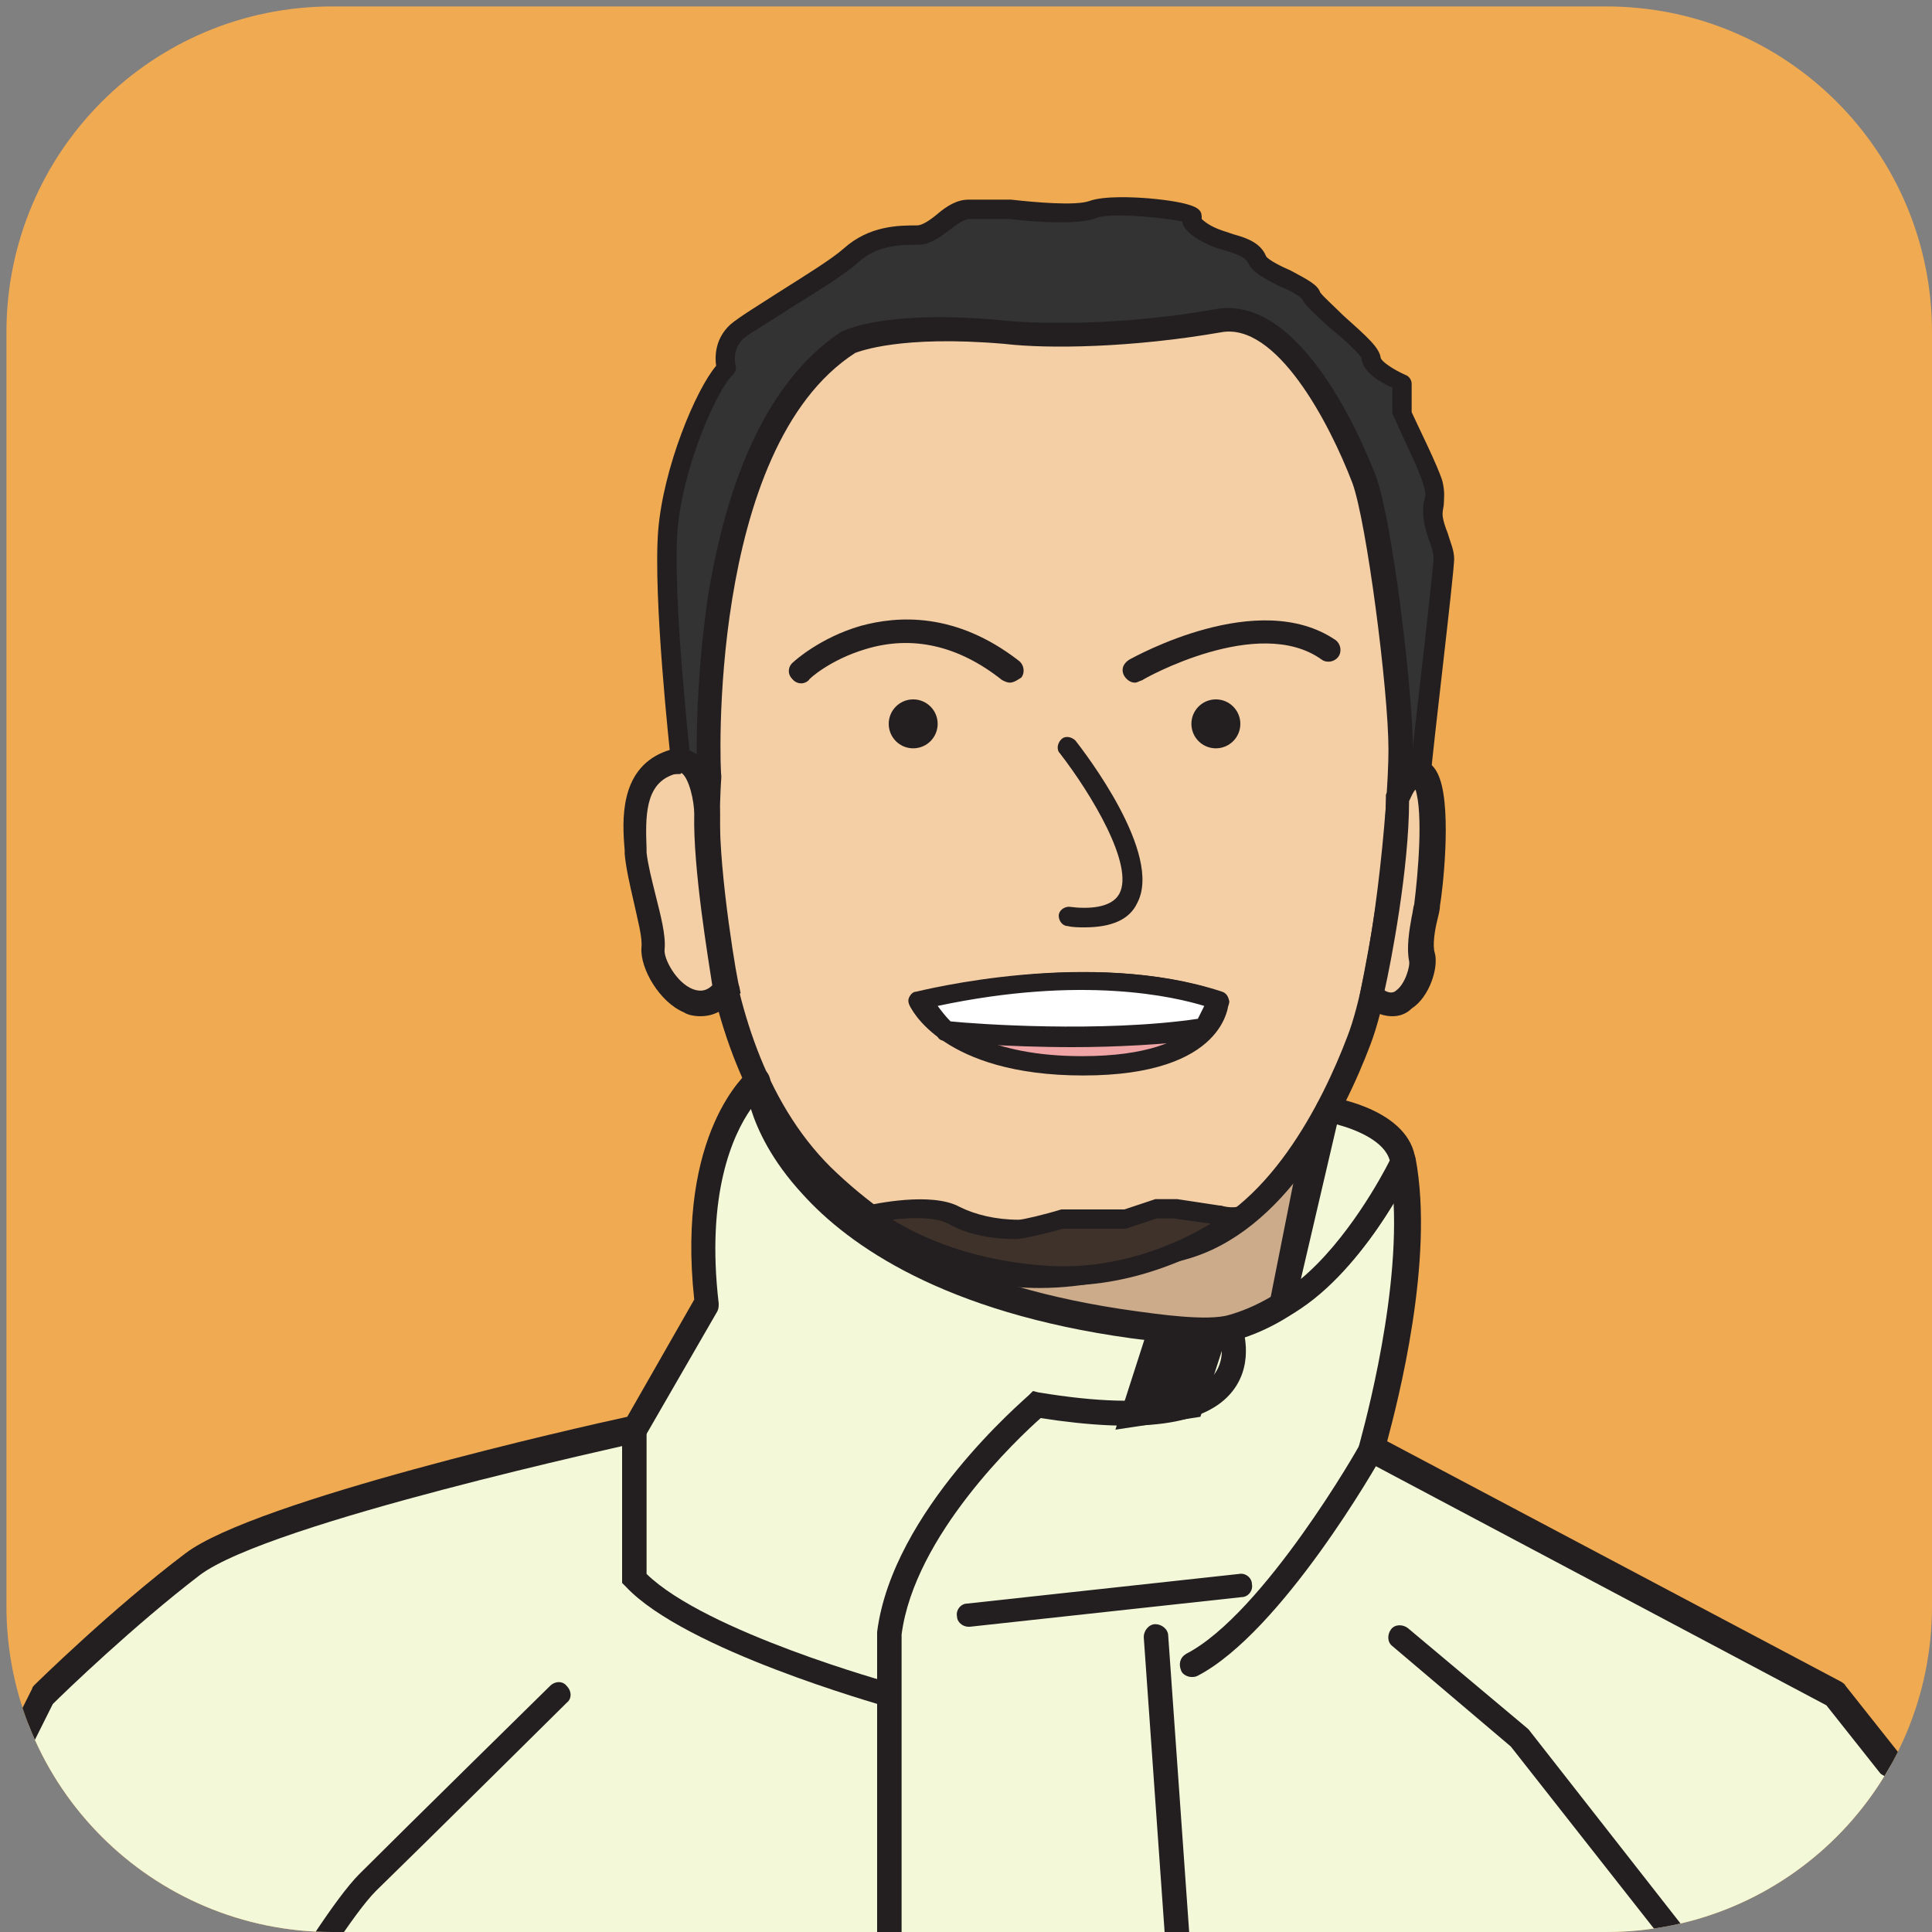 <?xml version="1.0" encoding="utf-8"?>
<!-- Generator: Adobe Illustrator 24.2.3, SVG Export Plug-In . SVG Version: 6.00 Build 0)  -->
<svg version="1.1" id="Layer_1" xmlns="http://www.w3.org/2000/svg" xmlns:xlink="http://www.w3.org/1999/xlink" x="0px" y="0px"
	 viewBox="0 0 150 150" style="enable-background:new 0 0 150 150;" xml:space="preserve">
<rect x="0" y="0" width="150" height="150" fill="#808080" stroke="none"/>
<style type="text/css">
	.st0{clip-path:url(#SVGID_1_);}
	.st1{fill:#F0AA52;}
	.st2{fill:#CCAB8B;}
	.st3{fill:#231F20;}
	.st4{fill:#333333;}
	.st5{fill:#F4CEA4;}
	.st6{fill:#EFA5A5;}
	.st7{fill:#FFFFFF;}
	.st8{fill:#F3F8D9;}
	.st9{fill:#3F322A;}
</style>
<desc>Created with Sketch.</desc>
<g>
	<defs>
		<path id="SVGID_5_" d="M124.7,150H25.8c-14,0-25.3-11.3-25.3-25.3V25.8c0-14,11.3-25.3,25.3-25.3h98.9c14,0,25.3,11.3,25.3,25.3
			v98.9C150,138.7,138.7,150,124.7,150z"/>
	</defs>
	<clipPath id="SVGID_1_">
		<use xlink:href="#SVGID_5_"  style="overflow:visible;"/>
	</clipPath>
	<g class="st0">
		<g>
			<rect x="0.5" y="0.5" class="st1" width="149.5" height="149.5"/>
		</g>
		<g>
			<g>
				<polygon class="st2" points="102.2,87.6 98.9,104.5 62.1,103.4 58.8,84.1 				"/>
				<path class="st3" d="M99.6,105.5l-38.3-1.1L57.7,83l45.7,3.7L99.6,105.5z M62.9,102.5l35.2,1l3-15.1L60,85.1L62.9,102.5z"/>
			</g>
			<g>
				<path class="st4" d="M52.8,59.1c0,0-1.4-12.6-1-17.9c0.4-5.2,3.2-11.4,4.6-12.6c0,0-0.5-1.6,0.8-2.8c1.3-1.2,7.1-4.3,8.9-5.9
					c1.7-1.6,3.8-1.6,5.2-1.6s2.7-2,4-2c1.3,0,3.2,0,3.2,0s4.8,0.7,6.5,0s7.9,0.1,7.7,0.5c-0.3,0.4,0.6,1.2,2.1,1.7s2.7,0.7,3.1,1.6
					c0.4,0.9,3.9,2,4.2,2.8c0.3,0.8,4.6,3.9,4.6,4.8c0.1,0.9,2.4,1.9,2.4,1.9v2.4c0,0,2.1,4.3,2.4,5.4c0.3,1.2,0,1.3,0,2.4
					c0,1.1,0.8,2.4,0.8,3.5s-1.8,16.6-1.8,16.6l-3.7,5.2l-53.7-1.3V59.1z"/>
				<path class="st3" d="M106.5,66C106.5,66,106.5,66,106.5,66l-53.7-1.3c-0.4,0-0.7-0.3-0.7-0.8v-4.7c-0.1-0.9-1.4-12.8-1-18
					c0.4-4.9,2.9-10.9,4.5-12.8c-0.1-0.7-0.1-2.1,1.1-3.2c0.7-0.6,2.2-1.5,3.9-2.6c1.9-1.2,4-2.5,4.9-3.3c2-1.8,4.3-1.8,5.7-1.8
					c0.4,0,1-0.4,1.6-0.9c0.7-0.6,1.5-1.1,2.4-1.1h3.2c0,0,0.1,0,0.1,0c1.8,0.2,5,0.5,6.1,0.1c1.1-0.4,3.4-0.3,4.6-0.2
					c3.4,0.3,3.8,0.8,3.9,0.9c0.2,0.2,0.2,0.4,0.2,0.7c0.2,0.2,0.7,0.6,1.6,0.9c0.3,0.1,0.6,0.2,0.9,0.3c1.1,0.3,2.1,0.7,2.5,1.7
					c0.2,0.3,1.2,0.8,1.9,1.1c1.3,0.7,2.1,1.1,2.3,1.7c0.2,0.3,1.1,1.1,1.8,1.8c1.9,1.7,2.8,2.5,2.9,3.3c0.1,0.3,1,0.9,1.9,1.3
					c0.3,0.1,0.5,0.4,0.5,0.7V32c0.4,0.9,2.1,4.3,2.4,5.4c0.2,0.9,0.1,1.3,0.1,1.7c0,0.2-0.1,0.5-0.1,0.8c0,0.4,0.2,1,0.4,1.5
					c0.2,0.7,0.5,1.3,0.5,2c0,1.1-1.7,15.1-1.8,16.7c0,0.1-0.1,0.3-0.1,0.4l-3.7,5.2C106.9,65.9,106.7,66,106.5,66z M53.6,63.1
					l52.5,1.3l3.4-4.7c0.7-6.2,1.8-15.6,1.8-16.4c0-0.4-0.2-1-0.4-1.5c-0.2-0.6-0.4-1.3-0.4-2c0-0.5,0-0.8,0.1-1
					c0.1-0.4,0.1-0.6-0.1-1.2c-0.2-0.9-1.8-4.1-2.3-5.3c-0.1-0.1-0.1-0.2-0.1-0.3v-1.9c-0.9-0.4-2.3-1.2-2.4-2.3
					c-0.2-0.4-1.5-1.6-2.4-2.3c-1.4-1.3-2-1.8-2.2-2.3c-0.2-0.2-1-0.7-1.6-0.9c-1.4-0.7-2.3-1.2-2.6-1.9c-0.2-0.4-0.7-0.6-1.6-0.9
					c-0.3-0.1-0.7-0.2-1-0.3c-0.5-0.2-2.2-0.9-2.5-1.9c0,0,0-0.1,0-0.1c-1.3-0.3-5.5-0.7-6.6-0.3c-1.7,0.7-6.1,0.2-6.8,0.1h-3.1
					c-0.4,0-1,0.4-1.5,0.8C73,18.4,72.2,19,71.3,19c-1.3,0-3.2,0-4.7,1.4c-1,0.9-3.1,2.2-5.2,3.5c-1.5,1-3.1,1.9-3.7,2.4
					c-0.9,0.9-0.6,2-0.6,2c0.1,0.3,0,0.6-0.2,0.8c-1.2,1.1-3.9,7.1-4.3,12.1c-0.4,5.1,1,17.6,1,17.7c0,0,0,0.1,0,0.1V63.1z
					 M105.7,28L105.7,28L105.7,28z M101.1,23.3L101.1,23.3L101.1,23.3z M102.5,22.7C102.6,22.7,102.6,22.7,102.5,22.7
					C102.6,22.7,102.6,22.7,102.5,22.7z"/>
			</g>
			<g>
				<path class="st5" d="M65.9,26.6c0,0,3.1-1.6,12.1-0.7c3.8,0.4,10.1,0.2,16.6-0.9c5.6-1,10.1,9.1,11.3,12.3
					c1.2,3.2,2.8,16.6,2.8,21s-1.2,17.4-3.2,22.6C103.4,86.1,99,95,91.7,97c-7.3,2-16.1,5.2-27.5-5.2S55,60.3,55,60.3
					S53.8,34.3,65.9,26.6z"/>
				<path class="st3" d="M80.7,100c-5,0-10.7-1.7-17-7.6c-4.8-4.4-8-11.4-9.2-20.2c-0.9-6.3-0.5-11.3-0.4-12c0-0.7-0.2-6.9,0.9-14.1
					c1.7-10.2,5.2-17,10.4-20.4l0.1,0c0.1-0.1,3.5-1.7,12.6-0.8c3.3,0.3,9.6,0.3,16.3-0.9c6.7-1.2,11.5,10.6,12.4,12.9
					c1.3,3.4,2.9,16.9,2.9,21.3c0,4.2-1.2,17.4-3.3,22.9c-2,5.3-6.6,14.6-14.4,16.7c-0.4,0.1-0.7,0.2-1.1,0.3
					C87.8,99.1,84.4,100,80.7,100z M66.4,27.4C54.9,34.8,55.9,60,56,60.2l0,0.1l0,0.1c0,0.2-1.8,20.7,9,30.7
					c5.9,5.5,11.1,7.1,15.7,7.1c3.5,0,6.7-0.9,9.7-1.8c0.4-0.1,0.7-0.2,1.1-0.3c6.9-1.9,11.2-10.6,13.1-15.6c2-5.1,3.2-18,3.2-22.3
					c0-4.6-1.7-17.7-2.8-20.7c-1.8-4.7-5.9-12.5-10.2-11.7c-6.9,1.2-13.4,1.3-16.8,0.9C69.9,26,66.7,27.3,66.4,27.4z"/>
			</g>
			<g>
				<path class="st3" d="M78.4,53c-0.2,0-0.4-0.1-0.6-0.2c-3.4-2.7-7-3.5-10.6-2.4c-2.7,0.8-4.4,2.3-4.4,2.4c-0.4,0.4-1,0.3-1.3-0.1
					c-0.4-0.4-0.3-1,0.1-1.3c0.1-0.1,2.1-1.9,5.2-2.8c2.9-0.8,7.4-1.1,12.3,2.7c0.4,0.3,0.5,0.9,0.2,1.3C79,52.8,78.7,53,78.4,53z"
					/>
			</g>
			<g>
				<path class="st3" d="M88.1,53c-0.3,0-0.6-0.2-0.8-0.5c-0.3-0.5-0.1-1,0.4-1.3c0.4-0.2,10-5.6,16-1.5c0.4,0.3,0.5,0.9,0.2,1.3
					c-0.3,0.4-0.9,0.5-1.3,0.2c-4.9-3.5-13.8,1.5-13.9,1.6C88.4,52.9,88.3,53,88.1,53z"/>
			</g>
			<g>
				<circle class="st3" cx="94.4" cy="56.2" r="1.9"/>
			</g>
			<g>
				<circle class="st3" cx="70.9" cy="56.2" r="1.9"/>
			</g>
			<g>
				<path class="st3" d="M84.2,72c-0.4,0-0.9,0-1.3-0.1c-0.4,0-0.7-0.4-0.7-0.8c0-0.4,0.4-0.7,0.8-0.7c1.5,0.2,3.3,0.1,3.9-1
					c1.2-2.2-2.2-7.8-4.6-10.9c-0.3-0.3-0.2-0.8,0.1-1.1c0.3-0.3,0.8-0.2,1.1,0.1c0.7,0.9,6.8,8.8,4.8,12.6
					C87.7,71.4,86.3,72,84.2,72z"/>
			</g>
			<g>
				<path class="st6" d="M71.3,77.8c0,0,13.2-3.3,23.3,0c0,0,0,5-10.5,5S71.3,77.8,71.3,77.8z"/>
				<path class="st3" d="M84.1,83.5c-10.9,0-13.4-5.2-13.5-5.5c-0.1-0.2-0.1-0.4,0-0.6c0.1-0.2,0.3-0.4,0.5-0.4
					c0.5-0.1,13.5-3.4,23.8,0c0.3,0.1,0.5,0.4,0.5,0.7C95.4,78,95.2,83.5,84.1,83.5z M72.5,78.2c1.2,1.3,4.3,3.8,11.5,3.8
					c5.1,0,7.5-1.2,8.6-2.2c0.6-0.6,0.9-1.1,1.1-1.5C85.7,75.9,75.8,77.6,72.5,78.2z M71.3,77.8L71.3,77.8L71.3,77.8z"/>
			</g>
			<g>
				<path class="st7" d="M73.4,80.1c0,0,11.6,1.1,20.1-0.2l1.2-2.1c0,0-8.2-3.6-23.3,0C71.3,77.8,72.4,78.8,73.4,80.1z"/>
				<path class="st3" d="M83.3,81.3c-5.3,0-9.7-0.4-10-0.5c-0.2,0-0.4-0.1-0.5-0.3c-0.9-1.2-2-2.2-2-2.2c-0.2-0.2-0.3-0.5-0.2-0.7
					s0.3-0.5,0.6-0.5c15.2-3.6,23.5-0.1,23.8,0c0.2,0.1,0.3,0.3,0.4,0.5c0.1,0.2,0,0.4-0.1,0.6l-1.2,2.1c-0.1,0.2-0.3,0.3-0.5,0.4
					C90.3,81.1,86.6,81.3,83.3,81.3z M73.8,79.3c1.9,0.2,11.7,0.9,19.2-0.2l0.5-1c-2.3-0.7-9.4-2.4-20.7,0
					C73.1,78.5,73.4,78.9,73.8,79.3z"/>
			</g>
			<g>
				<path class="st5" d="M108.5,62c0,0,1.5-3.5,2.3-1c0.8,2.4,0.1,8.3,0,9.4c-0.1,1.1-0.7,3-0.4,4c0.3,1.1-1.1,5.2-4,3
					C106.5,77.4,108.5,68,108.5,62z"/>
				<path class="st3" d="M108.1,78.9c-0.6,0-1.3-0.2-2.1-0.8l-0.5-0.4l0.1-0.6c0-0.1,2-9.3,2-15.2l0-0.2l0.1-0.2
					c0.4-0.9,1.3-2.5,2.5-2.5c0.5,0,1.2,0.3,1.6,1.5c0.9,2.6,0.2,8.7,0,9.8c0,0.3-0.1,0.7-0.2,1.1c-0.2,0.8-0.4,2-0.2,2.6
					c0.3,1.1-0.4,3.4-1.8,4.3C109.2,78.7,108.7,78.9,108.1,78.9z M107.5,76.9c0.5,0.3,0.8,0.1,0.9,0c0.7-0.5,1.1-1.9,1-2.3
					c-0.2-1,0-2.3,0.2-3.4c0.1-0.4,0.1-0.7,0.2-1c0.3-2.4,0.7-7,0.1-8.9c-0.2,0.2-0.3,0.5-0.5,0.9C109.4,67.4,108,74.7,107.5,76.9z"
					/>
			</g>
			<g>
				<path class="st5" d="M54.9,63.3c0,0-0.1-5.2-3.1-4c-3,1.2-2.6,4.8-2.4,7c0.1,2.2,1.5,5.7,1.3,7.4c-0.1,1.7,2.9,6.3,5.6,3.3
					C56.3,77,54.8,68.1,54.9,63.3z"/>
				<path class="st3" d="M54.4,78.9c-0.5,0-1-0.1-1.3-0.3c-1.9-0.8-3.4-3.4-3.3-5c0.1-0.8-0.3-2.2-0.6-3.6c-0.3-1.3-0.6-2.6-0.7-3.7
					l0-0.3c-0.2-2.3-0.4-6.2,3-7.6c1.2-0.5,2-0.2,2.5,0.1c1.7,1.1,1.9,4.1,1.9,4.7l0,0l0,0c-0.1,4.6,1.4,13.4,1.5,13.4l0.1,0.5
					L57,77.6C56.1,78.6,55.2,78.9,54.4,78.9z M52.6,60.1c-0.1,0-0.3,0-0.5,0.1c-2,0.8-2,3.2-1.9,5.7l0,0.3c0.1,0.9,0.4,2.1,0.7,3.3
					c0.4,1.6,0.8,3.1,0.7,4.2c-0.1,0.7,0.9,2.6,2.2,3.1c0.3,0.1,0.9,0.3,1.5-0.3c-0.3-2-1.5-9.1-1.4-13.3c0-1-0.4-2.8-1-3.2
					C52.9,60.1,52.8,60.1,52.6,60.1z"/>
			</g>
			<g>
				<path class="st8" d="M58.8,84.1c0,0-5.4,4.3-3.9,17.2l-5.6,9.7c0,0-28.7,6.2-34.4,10.5c-5.7,4.3-11.6,10.1-11.6,10.1L-5.8,150
					l-5.9,16.7h177.6c0,0-13.2-26.4-19.1-29.6l-4.3-5.5l-36-19c0,0,4-13.5,2.4-22.3c0,0-4.6,10.5-13.3,12.9c-1.8,0.5-5.7,0-7.6-0.3
					C60.4,99.1,58.8,84.1,58.8,84.1z"/>
				<path class="st3" d="M165.9,167.6H-11.7c-0.3,0-0.6-0.1-0.8-0.4c-0.2-0.3-0.2-0.6-0.1-0.9l5.9-16.7c0,0,0-0.1,0-0.1l9.2-18.4
					c0-0.1,0.1-0.2,0.2-0.3c0.1-0.1,6-5.9,11.7-10.2c5.4-4.1,30.6-9.8,34.3-10.6l5.2-9.1c-1.4-13,4.1-17.6,4.3-17.8
					c0.3-0.2,0.6-0.3,1-0.1c0.3,0.1,0.5,0.4,0.6,0.8c0,0.1,0.5,3.6,4.1,7.6c3.4,3.7,10.4,8.5,24.3,10.4c1.5,0.2,5.5,0.8,7.2,0.3
					c8.1-2.3,12.6-12.3,12.7-12.4c0.2-0.4,0.6-0.6,1-0.6c0.4,0,0.7,0.4,0.8,0.8c1.5,7.9-1.4,19-2.2,22l35.3,18.7
					c0.1,0.1,0.2,0.1,0.3,0.3l4.2,5.3c6.2,3.7,18.8,28.8,19.3,29.9c0.1,0.3,0.1,0.6,0,0.9C166.5,167.5,166.2,167.6,165.9,167.6z
					 M-10.4,165.7h174.7c-4.1-8.1-13.6-25.4-18-27.8c-0.1-0.1-0.2-0.1-0.3-0.2l-4.2-5.3L106,113.4c-0.4-0.2-0.6-0.7-0.5-1.1
					c0-0.1,3.1-10.6,2.7-18.9c-2,3.4-6.2,9-12.4,10.7c-1.8,0.5-5,0.2-8-0.2c-14.5-2-21.9-7.2-25.5-11.2c-2.4-2.6-3.5-5-4-6.6
					c-1.4,2-3.5,6.6-2.5,15.1c0,0.2,0,0.4-0.1,0.6l-5.6,9.7c-0.1,0.2-0.4,0.4-0.6,0.5c-0.3,0.1-28.6,6.2-34,10.3
					c-5.1,3.9-10.5,9.1-11.4,10l-9.1,18.2L-10.4,165.7z"/>
			</g>
			<g>
				<path class="st8" d="M103,86.2c0,0,5.5,0.9,5.8,4.1c0,0-3.9,8.2-9.4,11.2L103,86.2z"/>
				<path class="st3" d="M99.5,102.4c-0.2,0-0.4-0.1-0.6-0.2c-0.3-0.2-0.4-0.6-0.3-1l3.6-15.3c0.1-0.5,0.6-0.8,1.1-0.7
					c0.3,0,6.2,1,6.6,4.9c0,0.2,0,0.4-0.1,0.5c-0.2,0.3-4.1,8.5-9.8,11.6C99.8,102.3,99.6,102.4,99.5,102.4z M103.8,87.3l-2.8,12
					c3.6-3,6.3-8,6.9-9.2C107.5,88.6,105.3,87.7,103.8,87.3z"/>
			</g>
			<g>
				<path class="st3" d="M70,166.7h-1.9v-39.9l0-0.1c1.2-9.4,11.4-18,11.8-18.4l0.3-0.3l0.4,0.1c9.6,1.6,12.6-0.1,13.6-1.3
					c1.2-1.5,0.4-3.3,0.4-3.3l1.8-0.7c0,0.1,1.1,2.9-0.7,5.2c-2.1,2.7-7.2,3.3-14.9,2.1c-1.7,1.5-9.8,9.1-10.8,16.8V166.7z"/>
			</g>
			<g>
				<path class="st3" d="M92.5,130.2c-0.3,0-0.7-0.2-0.8-0.5c-0.2-0.5-0.1-1,0.4-1.3c6-3.1,13.5-16.2,13.5-16.3
					c0.3-0.5,0.8-0.6,1.3-0.4c0.5,0.3,0.6,0.8,0.4,1.3c-0.3,0.6-7.8,13.7-14.3,17.1C92.8,130.2,92.7,130.2,92.5,130.2z"/>
			</g>
			<g>
				<path class="st3" d="M68.8,132.5c-0.6-0.2-15.6-4.4-20.2-9.3l-0.3-0.3V111h1.9v11.2c4.6,4.5,19,8.5,19.1,8.5L68.8,132.5z"/>
			</g>
			<g>
				<path class="st3" d="M15.7,167.6c-0.2,0-0.3,0-0.5-0.1c-0.5-0.3-0.6-0.8-0.4-1.3c0.4-0.7,9.5-17.1,13.1-20.7
					c3.5-3.5,14.7-14.5,14.8-14.6c0.4-0.4,1-0.4,1.3,0c0.4,0.4,0.4,1,0,1.3c-0.1,0.1-11.3,11.2-14.8,14.6
					c-3.4,3.4-12.7,20.1-12.8,20.2C16.4,167.5,16,167.6,15.7,167.6z"/>
			</g>
			<g>
				<path class="st3" d="M137.4,167.6c-0.4,0-0.7-0.2-0.9-0.6l-5.6-14.1l-13.6-17.3l-9.2-7.8c-0.4-0.3-0.4-0.9-0.1-1.3
					c0.3-0.4,0.9-0.4,1.3-0.1l9.3,7.8c0,0,0.1,0.1,0.1,0.1l13.7,17.5c0.1,0.1,0.1,0.2,0.1,0.2l5.7,14.3c0.2,0.5,0,1-0.5,1.2
					C137.6,167.6,137.5,167.6,137.4,167.6z"/>
			</g>
			<g>
				<path class="st3" d="M75.2,126.3c-0.5,0-0.9-0.4-0.9-0.8c-0.1-0.5,0.3-1,0.8-1l21.1-2.3c0.5-0.1,1,0.3,1,0.8
					c0.1,0.5-0.3,1-0.8,1l-21.1,2.3C75.3,126.3,75.3,126.3,75.2,126.3z"/>
			</g>
			<g>
				<path class="st3" d="M92.5,167.6c-0.5,0-0.9-0.4-0.9-0.9l-2.8-39.6c0-0.5,0.4-1,0.9-1c0.5,0,1,0.4,1,0.9l2.8,39.6
					C93.5,167.1,93.1,167.6,92.5,167.6C92.6,167.6,92.6,167.6,92.5,167.6z"/>
			</g>
			<g>
				<polygon class="st3" points="90.1,103.2 88,109.8 92.5,109.1 94.4,103.2 				"/>
				<path class="st3" d="M86.6,111l2.8-8.7h6.3l-2.5,7.7L86.6,111z M90.8,104.1l-1.4,4.5l2.4-0.4l1.3-4.1H90.8z"/>
			</g>
			<g>
				<path class="st9" d="M67.3,94.3c0,0,4.6-1.1,6.6,0c2,1.1,4.4,1.1,5,1.1s3.5-0.8,3.5-0.8h4.8l2.4-0.8h1.5l3.2,0.5
					c0,0,1.8,0.6,2.9-0.5c1.1-1.1-6.1,5.7-15.5,5.2S67.3,94.3,67.3,94.3z"/>
				<path class="st3" d="M82.7,99.8c-0.3,0-0.6,0-0.9,0c-9.6-0.5-14.7-4.8-14.9-4.9l-1.1-1l1.5-0.3c0.5-0.1,5-1.1,7.2,0.1
					c1.2,0.6,2.8,1,4.6,1c0.3,0,2-0.4,3.3-0.8l0.1,0h4.8l2.4-0.8l1.7,0l3.3,0.5l0.1,0c0,0,0.9,0.3,1.6,0c0.2-0.1,0.3-0.2,0.5-0.4
					c0.6-0.5,1-0.2,1.2,0c0.1,0.2,0.4,0.6-0.2,1.2c-0.2,0.2-0.5,0.4-0.8,0.5C94.5,96.7,89.1,99.8,82.7,99.8z M69.3,94.7
					c2.1,1.3,6.3,3.3,12.5,3.6c5,0.2,9.4-1.6,12.2-3.3l-2.9-0.4h-1.3l-2.4,0.8h-4.9c-1,0.3-3.1,0.8-3.6,0.8c-2.1,0-3.9-0.4-5.3-1.2
					C72.7,94.5,70.8,94.5,69.3,94.7z"/>
			</g>
		</g>
	</g>
</g>
</svg>
